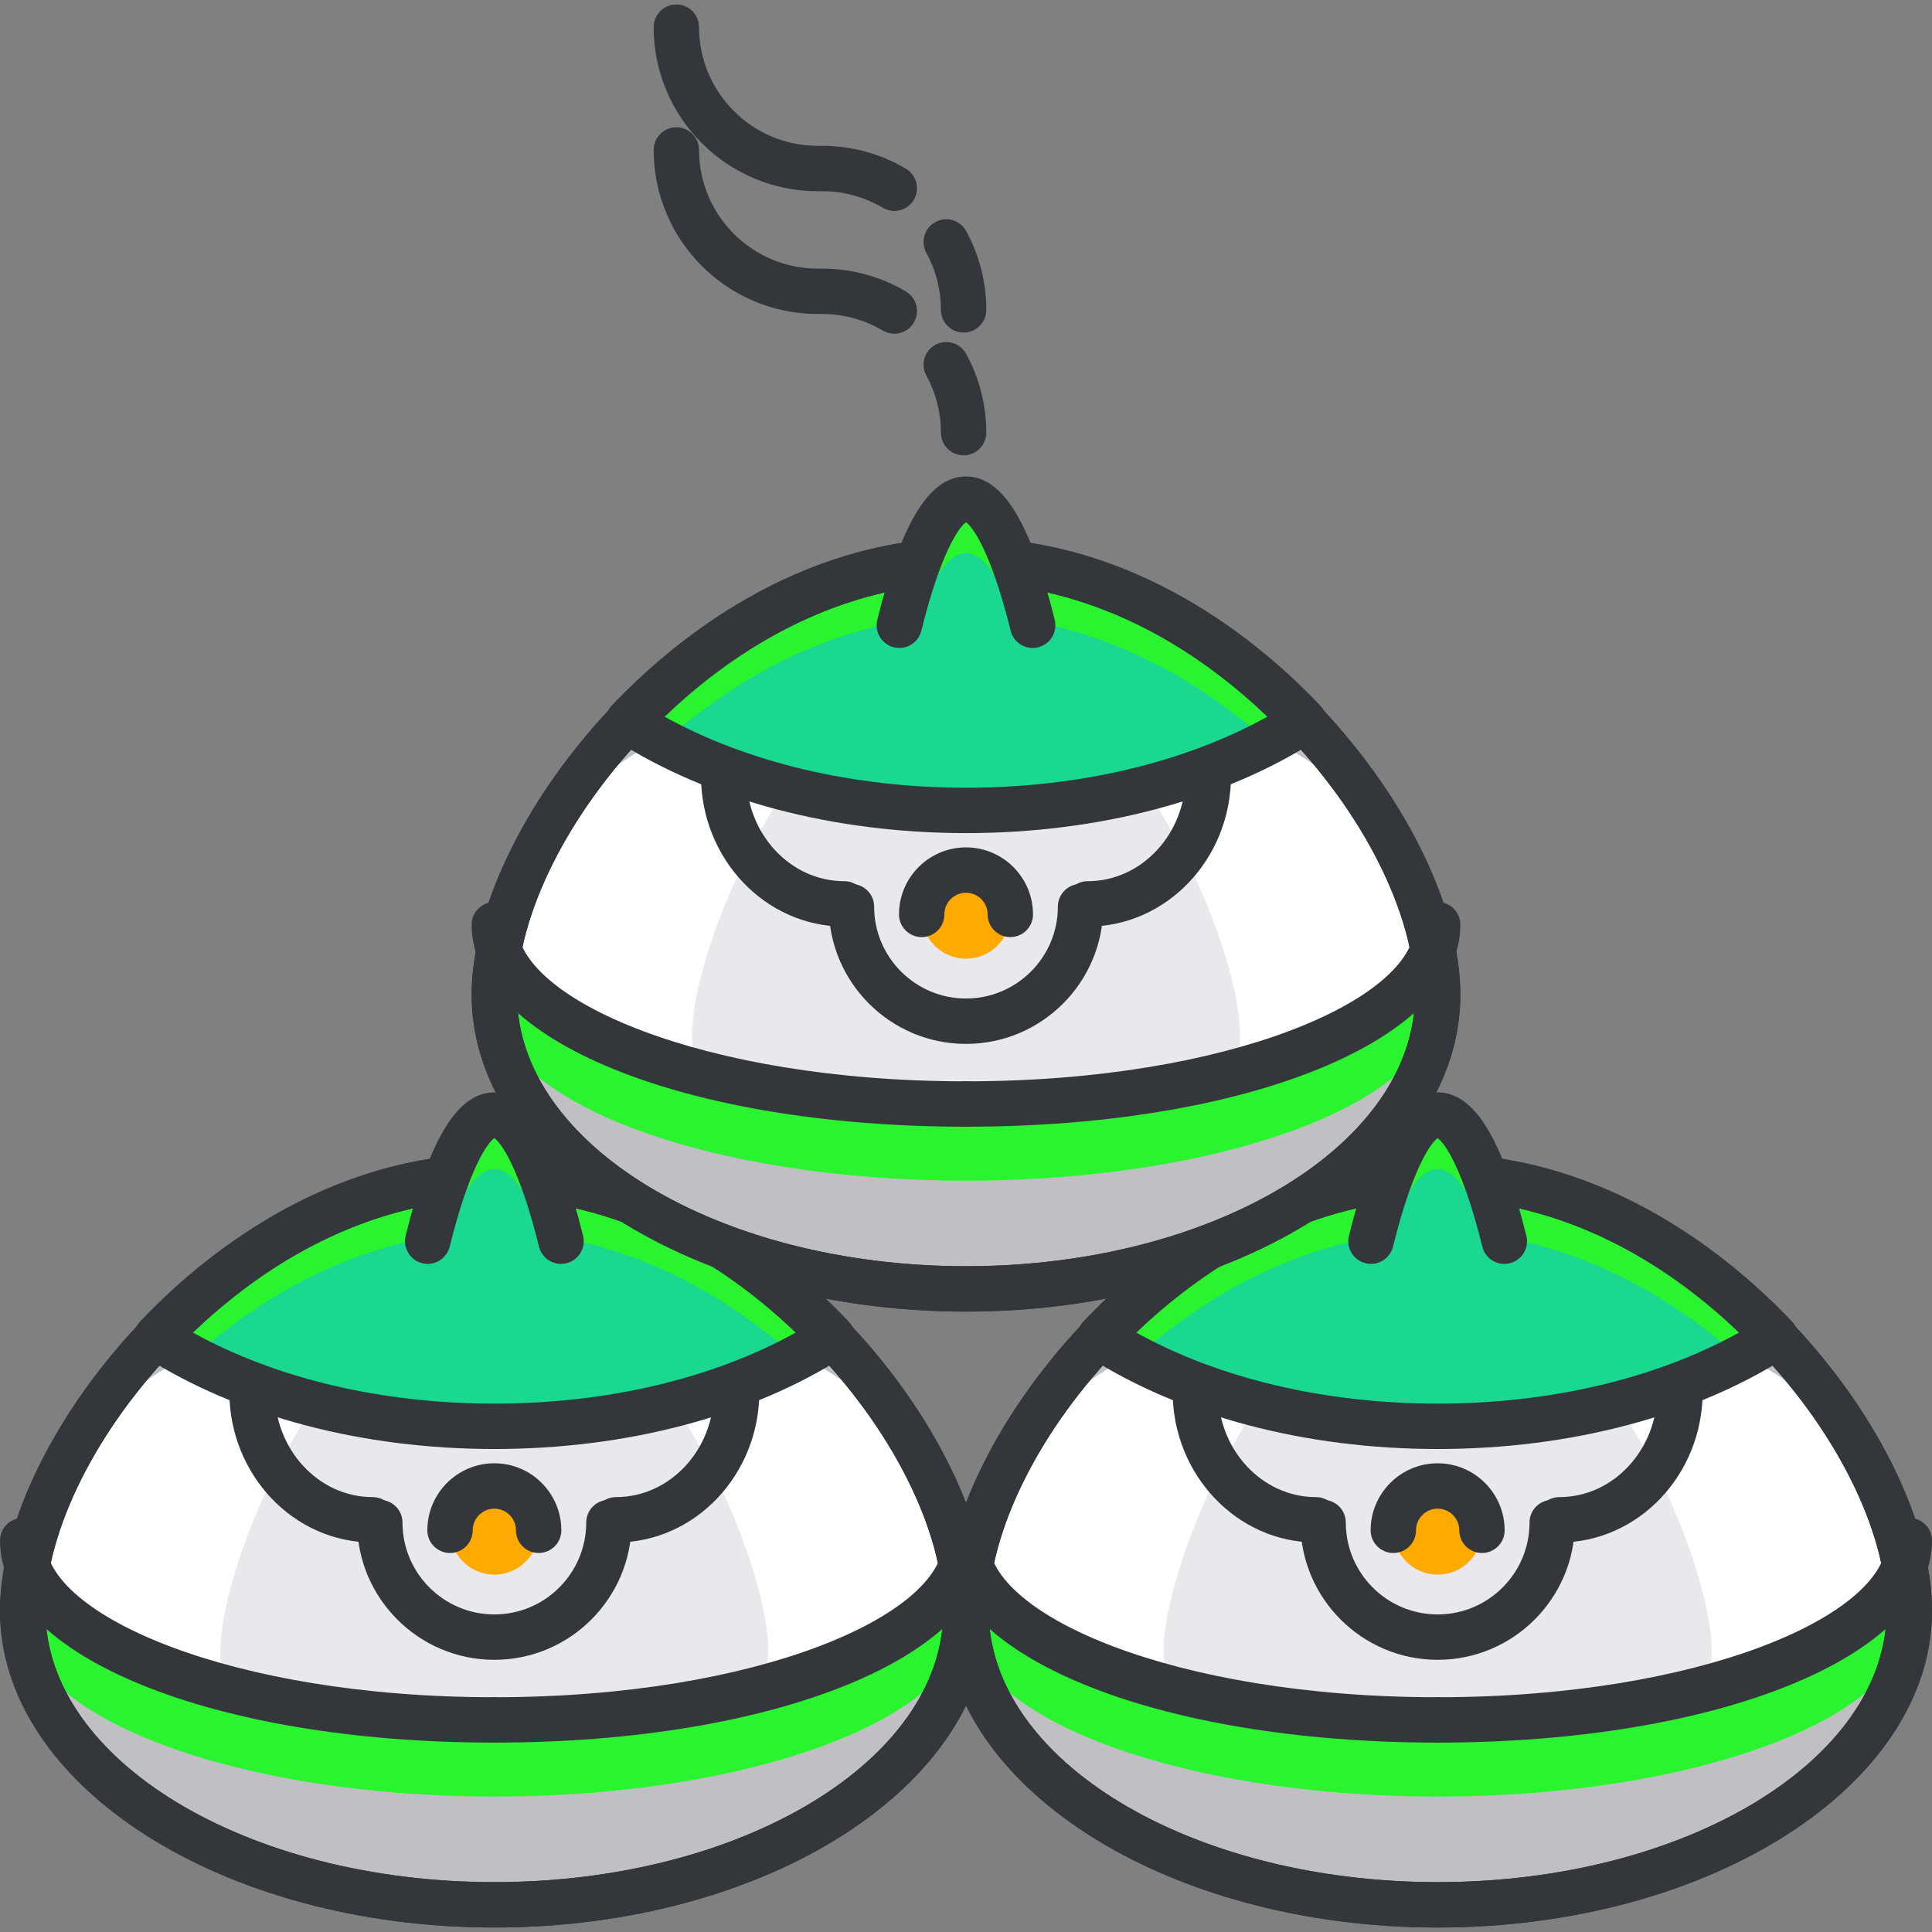 <?xml version="1.0" encoding="iso-8859-1"?>
<!-- Generator: Adobe Illustrator 19.0.0, SVG Export Plug-In . SVG Version: 6.00 Build 0)  -->
<svg version="1.1" id="Layer_1" xmlns="http://www.w3.org/2000/svg" xmlns:xlink="http://www.w3.org/1999/xlink" x="0px" y="0px"
	 viewBox="0 0 127.734 127.734" style="enable-background:new 0 0 127.734 127.734;" xml:space="preserve">
<rect x="0" y="0" width="127.734" height="127.734" fill="#808080" stroke="none"/>
<g>
	<g>
		<g>
			<g>
				<path style="fill:#C0C0C4;" d="M63.867,106.482c0,10.745-13.961,19.455-31.184,19.455c-17.223,0-31.184-8.71-31.184-19.455
					c0-10.747,13.961-28.708,31.184-28.708C49.906,77.774,63.867,95.735,63.867,106.482z"/>
			</g>
			<g>
				<path style="fill:#2AF42F;" d="M63.867,106.924c0,6.548-13.961,11.855-31.184,11.855c-17.223,0-31.184-5.308-31.184-11.855
					c0-6.546,13.961-17.492,31.184-17.492C49.906,89.432,63.867,100.378,63.867,106.924z"/>
			</g>
			<g>
				<path style="fill:#FFFFFF;" d="M63.867,101.858c0,6.547-13.961,11.854-31.184,11.854c-17.223,0-31.184-5.308-31.184-11.854
					c0-6.548,13.961-17.492,31.184-17.492C49.906,84.366,63.867,95.31,63.867,101.858z"/>
			</g>
			<g>
				<path style="fill:#E8E8ED;" d="M50.797,109.176c0,6.548-8.109,4.536-18.113,4.536s-18.113,2.012-18.113-4.536
					c0-6.546,8.109-24.811,18.113-24.811S50.797,102.63,50.797,109.176z"/>
			</g>
			<g>
				<path style="fill:#2AF42F;" d="M55.025,88.411c-5.664-5.985-13.578-10.637-22.342-10.637s-16.678,4.651-22.342,10.637
					c5.664,3.631,13.578,5.891,22.342,5.891S49.361,92.041,55.025,88.411z"/>
			</g>
			<g>
				<path style="fill:#1AD88F;" d="M12.709,89.776c5.41,2.823,12.371,4.525,19.975,4.525s14.564-1.702,19.975-4.525
					c-5.41-4.837-12.371-8.342-19.975-8.342S18.119,84.939,12.709,89.776z"/>
			</g>
			<g>
				<path style="fill:#33363A;" d="M32.684,127.437c-18.022,0-32.684-9.4-32.684-20.955c0-11.653,14.958-30.208,32.684-30.208
					s32.684,18.555,32.684,30.208C65.367,118.037,50.706,127.437,32.684,127.437z M32.684,79.274C16.584,79.274,3,95.986,3,106.482
					c0,9.9,13.316,17.955,29.684,17.955s29.684-8.055,29.684-17.955C62.367,95.986,48.783,79.274,32.684,79.274z"/>
			</g>
			<g>
				<path style="fill:#33363A;" d="M32.684,127.437c-18.022,0-32.684-9.4-32.684-20.955c0-11.653,14.958-30.208,32.684-30.208
					s32.684,18.555,32.684,30.208C65.367,118.037,50.706,127.437,32.684,127.437z M32.684,79.274C16.584,79.274,3,95.986,3,106.482
					c0,9.9,13.316,17.955,29.684,17.955s29.684-8.055,29.684-17.955C62.367,95.986,48.783,79.274,32.684,79.274z"/>
			</g>
			<g>
				<path style="fill:#33363A;" d="M32.684,95.801c-8.765,0-16.987-2.176-23.151-6.128c-0.376-0.241-0.625-0.637-0.679-1.081
					c-0.054-0.443,0.092-0.888,0.399-1.213c3.925-4.147,12.188-11.105,23.431-11.105s19.506,6.958,23.431,11.105
					c0.307,0.325,0.454,0.77,0.399,1.213c-0.054,0.444-0.303,0.84-0.679,1.081C49.67,93.625,41.449,95.801,32.684,95.801z
					 M12.759,88.106c5.482,3.038,12.476,4.695,19.924,4.695s14.442-1.657,19.924-4.695c-3.956-3.787-10.918-8.833-19.924-8.833
					S16.715,84.319,12.759,88.106z"/>
			</g>
			<g>
				<g>
					<path style="fill:#33363A;" d="M24.637,101.981c-5.224,0-9.475-4.478-9.475-9.982c0-0.829,0.671-1.5,1.5-1.5s1.5,0.671,1.5,1.5
						c0,3.85,2.904,6.982,6.475,6.982c0.829,0,1.5,0.671,1.5,1.5S25.465,101.981,24.637,101.981z"/>
				</g>
				<g>
					<path style="fill:#33363A;" d="M40.73,101.981c-0.829,0-1.5-0.671-1.5-1.5s0.671-1.5,1.5-1.5c3.57,0,6.475-3.132,6.475-6.982
						c0-0.829,0.671-1.5,1.5-1.5s1.5,0.671,1.5,1.5C50.205,97.503,45.955,101.981,40.73,101.981z"/>
				</g>
			</g>
			<g>
				<circle style="fill:#FFAA00;" cx="32.684" cy="101.176" r="2.93"/>
			</g>
			<g>
				<path style="fill:#33363A;" d="M32.684,109.738c-5.003,0-9.074-4.071-9.074-9.075c0-0.829,0.671-1.5,1.5-1.5s1.5,0.671,1.5,1.5
					c0,3.35,2.725,6.075,6.074,6.075s6.074-2.725,6.074-6.075c0-0.829,0.671-1.5,1.5-1.5s1.5,0.671,1.5,1.5
					C41.758,105.667,37.687,109.738,32.684,109.738z"/>
			</g>
			<g>
				<path style="fill:#33363A;" d="M35.613,102.676c-0.829,0-1.5-0.671-1.5-1.5c0-0.789-0.642-1.431-1.43-1.431
					s-1.43,0.642-1.43,1.431c0,0.829-0.671,1.5-1.5,1.5s-1.5-0.671-1.5-1.5c0-2.443,1.987-4.431,4.43-4.431s4.43,1.988,4.43,4.431
					C37.113,102.005,36.442,102.676,35.613,102.676z"/>
			</g>
			<g>
				<path style="fill:#2AF42F;" d="M28.275,82.061c1.195,2.82,2.731,4.523,4.408,4.523s3.213-1.703,4.408-4.523
					c-1.195-4.835-2.73-8.34-4.408-8.34S29.471,77.226,28.275,82.061z"/>
			</g>
			<g>
				<path style="fill:#1AD88F;" d="M32.684,77.29c-1.4,0-2.699,2.445-3.785,6.062c1.086,2.035,2.383,4.515,3.785,4.515
					c1.4,0,2.699-2.479,3.785-4.515C35.383,79.736,34.082,77.29,32.684,77.29z"/>
			</g>
			<g>
				<path style="fill:#33363A;" d="M37.091,83.562c-0.674,0-1.286-0.457-1.455-1.141c-1.277-5.166-2.497-6.87-2.952-7.171
					c-0.455,0.301-1.675,2.005-2.952,7.171c-0.198,0.805-1.012,1.295-1.816,1.096c-0.804-0.199-1.295-1.012-1.096-1.816
					c1.599-6.468,3.462-9.48,5.864-9.48s4.266,3.012,5.864,9.48c0.199,0.804-0.292,1.617-1.096,1.816
					C37.331,83.547,37.21,83.562,37.091,83.562z"/>
			</g>
			<g>
				<g>
					<path style="fill:#33363A;" d="M32.684,115.212C14.051,115.212,0,109.471,0,101.858c0-0.829,0.671-1.5,1.5-1.5
						s1.5,0.671,1.5,1.5c0,4.897,12.19,10.354,29.684,10.354c0.829,0,1.5,0.671,1.5,1.5S33.512,115.212,32.684,115.212z"/>
				</g>
				<g>
					<path style="fill:#33363A;" d="M32.684,115.212c-0.829,0-1.5-0.671-1.5-1.5s0.671-1.5,1.5-1.5
						c17.493,0,29.684-5.457,29.684-10.354c0-0.829,0.671-1.5,1.5-1.5s1.5,0.671,1.5,1.5
						C65.367,109.471,51.316,115.212,32.684,115.212z"/>
				</g>
			</g>
		</g>
		<g>
			<g>
				<path style="fill:#C0C0C4;" d="M126.234,106.482c0,10.745-13.961,19.455-31.184,19.455s-31.184-8.71-31.184-19.455
					c0-10.747,13.961-28.708,31.184-28.708S126.234,95.735,126.234,106.482z"/>
			</g>
			<g>
				<path style="fill:#2AF42F;" d="M126.234,106.924c0,6.548-13.961,11.855-31.184,11.855s-31.184-5.308-31.184-11.855
					c0-6.546,13.961-17.492,31.184-17.492S126.234,100.378,126.234,106.924z"/>
			</g>
			<g>
				<path style="fill:#FFFFFF;" d="M126.234,101.858c0,6.547-13.961,11.854-31.184,11.854s-31.184-5.308-31.184-11.854
					c0-6.548,13.961-17.492,31.184-17.492S126.234,95.31,126.234,101.858z"/>
			</g>
			<g>
				<path style="fill:#E8E8ED;" d="M113.164,109.176c0,6.548-8.109,4.536-18.113,4.536s-18.113,2.012-18.113-4.536
					c0-6.546,8.109-24.811,18.113-24.811S113.164,102.63,113.164,109.176z"/>
			</g>
			<g>
				<path style="fill:#2AF42F;" d="M117.393,88.411c-5.664-5.985-13.578-10.637-22.342-10.637s-16.678,4.651-22.342,10.637
					c5.664,3.631,13.578,5.891,22.342,5.891S111.728,92.041,117.393,88.411z"/>
			</g>
			<g>
				<path style="fill:#1AD88F;" d="M75.076,89.776c5.41,2.823,12.371,4.525,19.975,4.525s14.564-1.702,19.975-4.525
					c-5.41-4.837-12.371-8.342-19.975-8.342S80.486,84.939,75.076,89.776z"/>
			</g>
			<g>
				<path style="fill:#33363A;" d="M95.051,127.437c-18.022,0-32.684-9.4-32.684-20.955c0-11.653,14.958-30.208,32.684-30.208
					s32.684,18.555,32.684,30.208C127.734,118.037,113.073,127.437,95.051,127.437z M95.051,79.274
					c-16.099,0-29.684,16.712-29.684,27.208c0,9.9,13.316,17.955,29.684,17.955s29.684-8.055,29.684-17.955
					C124.734,95.986,111.15,79.274,95.051,79.274z"/>
			</g>
			<g>
				<path style="fill:#33363A;" d="M95.051,127.437c-18.022,0-32.684-9.4-32.684-20.955c0-11.653,14.958-30.208,32.684-30.208
					s32.684,18.555,32.684,30.208C127.734,118.037,113.073,127.437,95.051,127.437z M95.051,79.274
					c-16.099,0-29.684,16.712-29.684,27.208c0,9.9,13.316,17.955,29.684,17.955s29.684-8.055,29.684-17.955
					C124.734,95.986,111.15,79.274,95.051,79.274z"/>
			</g>
			<g>
				<path style="fill:#33363A;" d="M95.051,95.801c-8.765,0-16.987-2.176-23.151-6.128c-0.376-0.241-0.625-0.637-0.679-1.081
					c-0.054-0.443,0.092-0.888,0.399-1.213c3.925-4.147,12.188-11.105,23.431-11.105s19.506,6.958,23.431,11.105
					c0.307,0.325,0.454,0.77,0.399,1.213c-0.054,0.444-0.303,0.84-0.679,1.081C112.038,93.625,103.816,95.801,95.051,95.801z
					 M75.126,88.106c5.482,3.038,12.476,4.695,19.924,4.695s14.442-1.657,19.924-4.695c-3.956-3.787-10.918-8.833-19.924-8.833
					S79.083,84.319,75.126,88.106z"/>
			</g>
			<g>
				<g>
					<path style="fill:#33363A;" d="M87.004,101.981c-5.224,0-9.475-4.478-9.475-9.982c0-0.829,0.671-1.5,1.5-1.5s1.5,0.671,1.5,1.5
						c0,3.85,2.904,6.982,6.475,6.982c0.829,0,1.5,0.671,1.5,1.5S87.833,101.981,87.004,101.981z"/>
				</g>
				<g>
					<path style="fill:#33363A;" d="M103.098,101.981c-0.829,0-1.5-0.671-1.5-1.5s0.671-1.5,1.5-1.5c3.57,0,6.475-3.132,6.475-6.982
						c0-0.829,0.671-1.5,1.5-1.5s1.5,0.671,1.5,1.5C112.572,97.503,108.322,101.981,103.098,101.981z"/>
				</g>
			</g>
			<g>
				<circle style="fill:#FFAA00;" cx="95.051" cy="101.176" r="2.93"/>
			</g>
			<g>
				<path style="fill:#33363A;" d="M95.051,109.738c-5.003,0-9.074-4.071-9.074-9.075c0-0.829,0.671-1.5,1.5-1.5s1.5,0.671,1.5,1.5
					c0,3.35,2.725,6.075,6.074,6.075s6.074-2.725,6.074-6.075c0-0.829,0.671-1.5,1.5-1.5s1.5,0.671,1.5,1.5
					C104.125,105.667,100.054,109.738,95.051,109.738z"/>
			</g>
			<g>
				<path style="fill:#33363A;" d="M97.98,102.676c-0.829,0-1.5-0.671-1.5-1.5c0-0.789-0.642-1.431-1.43-1.431
					s-1.43,0.642-1.43,1.431c0,0.829-0.671,1.5-1.5,1.5s-1.5-0.671-1.5-1.5c0-2.443,1.987-4.431,4.43-4.431s4.43,1.988,4.43,4.431
					C99.48,102.005,98.809,102.676,97.98,102.676z"/>
			</g>
			<g>
				<path style="fill:#2AF42F;" d="M90.643,82.061c1.195,2.82,2.73,4.523,4.408,4.523c1.678,0,3.213-1.703,4.408-4.523
					c-1.195-4.835-2.73-8.34-4.408-8.34C93.373,73.721,91.838,77.226,90.643,82.061z"/>
			</g>
			<g>
				<path style="fill:#1AD88F;" d="M95.051,77.29c-1.398,0-2.699,2.445-3.785,6.062c1.086,2.035,2.385,4.515,3.785,4.515
					c1.4,0,2.699-2.479,3.785-4.515C97.75,79.736,96.449,77.29,95.051,77.29z"/>
			</g>
			<g>
				<path style="fill:#33363A;" d="M99.458,83.562c-0.674,0-1.286-0.457-1.455-1.141c-1.277-5.166-2.497-6.87-2.952-7.171
					c-0.455,0.301-1.675,2.005-2.952,7.171c-0.199,0.805-1.011,1.295-1.816,1.096c-0.804-0.199-1.295-1.012-1.096-1.816
					c1.599-6.468,3.462-9.48,5.864-9.48s4.266,3.012,5.864,9.48c0.199,0.804-0.292,1.617-1.096,1.816
					C99.698,83.547,99.577,83.562,99.458,83.562z"/>
			</g>
			<g>
				<g>
					<path style="fill:#33363A;" d="M95.051,115.212c-18.633,0-32.684-5.741-32.684-13.354c0-0.829,0.671-1.5,1.5-1.5
						s1.5,0.671,1.5,1.5c0,4.897,12.19,10.354,29.684,10.354c0.829,0,1.5,0.671,1.5,1.5S95.879,115.212,95.051,115.212z"/>
				</g>
				<g>
					<path style="fill:#33363A;" d="M95.051,115.212c-0.829,0-1.5-0.671-1.5-1.5s0.671-1.5,1.5-1.5
						c17.493,0,29.684-5.457,29.684-10.354c0-0.829,0.671-1.5,1.5-1.5s1.5,0.671,1.5,1.5
						C127.734,109.471,113.684,115.212,95.051,115.212z"/>
				</g>
			</g>
		</g>
		<g>
			<g>
				<path style="fill:#C0C0C4;" d="M95.051,65.762c0,10.744-13.961,19.454-31.184,19.454c-17.223,0-31.184-8.71-31.184-19.454
					c0-10.748,13.961-28.709,31.184-28.709C81.09,37.053,95.051,55.014,95.051,65.762z"/>
			</g>
			<g>
				<path style="fill:#2AF42F;" d="M95.051,66.204c0,6.548-13.961,11.855-31.184,11.855c-17.223,0-31.184-5.308-31.184-11.855
					c0-6.546,13.961-17.492,31.184-17.492C81.09,48.711,95.051,59.658,95.051,66.204z"/>
			</g>
			<g>
				<path style="fill:#FFFFFF;" d="M95.051,61.137c0,6.547-13.961,11.854-31.184,11.854c-17.223,0-31.184-5.308-31.184-11.854
					c0-6.548,13.961-17.492,31.184-17.492C81.09,43.645,95.051,54.589,95.051,61.137z"/>
			</g>
			<g>
				<path style="fill:#E8E8ED;" d="M81.98,68.456c0,6.548-8.109,4.536-18.113,4.536c-10.004,0-18.113,2.012-18.113-4.536
					c0-6.546,8.109-24.811,18.113-24.811C73.871,43.645,81.98,61.91,81.98,68.456z"/>
			</g>
			<g>
				<path style="fill:#2AF42F;" d="M86.209,47.69c-5.664-5.985-13.578-10.637-22.342-10.637c-8.764,0-16.678,4.651-22.342,10.637
					c5.664,3.631,13.578,5.891,22.342,5.891C72.631,53.581,80.545,51.321,86.209,47.69z"/>
			</g>
			<g>
				<path style="fill:#1AD88F;" d="M43.893,49.055c5.41,2.823,12.371,4.525,19.975,4.525c7.603,0,14.564-1.702,19.975-4.525
					c-5.41-4.837-12.371-8.342-19.975-8.342C56.264,40.713,49.303,44.218,43.893,49.055z"/>
			</g>
			<g>
				<path style="fill:#33363A;" d="M63.867,86.716c-18.022,0-32.684-9.4-32.684-20.954c0-11.654,14.958-30.209,32.684-30.209
					s32.684,18.555,32.684,30.209C96.551,77.316,81.889,86.716,63.867,86.716z M63.867,38.553
					c-16.099,0-29.684,16.712-29.684,27.209c0,9.9,13.316,17.954,29.684,17.954s29.684-8.054,29.684-17.954
					C93.551,55.266,79.966,38.553,63.867,38.553z"/>
			</g>
			<g>
				<path style="fill:#33363A;" d="M63.867,86.716c-18.022,0-32.684-9.4-32.684-20.954c0-11.654,14.958-30.209,32.684-30.209
					s32.684,18.555,32.684,30.209C96.551,77.316,81.889,86.716,63.867,86.716z M63.867,38.553
					c-16.099,0-29.684,16.712-29.684,27.209c0,9.9,13.316,17.954,29.684,17.954s29.684-8.054,29.684-17.954
					C93.551,55.266,79.966,38.553,63.867,38.553z"/>
			</g>
			<g>
				<path style="fill:#33363A;" d="M63.867,55.081c-8.765,0-16.987-2.176-23.151-6.128c-0.376-0.241-0.625-0.637-0.679-1.081
					c-0.054-0.443,0.092-0.888,0.399-1.213c3.925-4.147,12.188-11.105,23.431-11.105s19.506,6.958,23.431,11.105
					c0.307,0.325,0.454,0.77,0.399,1.213c-0.054,0.444-0.303,0.84-0.679,1.081C80.854,52.904,72.632,55.081,63.867,55.081z
					 M43.943,47.386c5.482,3.038,12.476,4.695,19.924,4.695s14.442-1.657,19.924-4.695c-3.956-3.787-10.918-8.833-19.924-8.833
					S47.899,43.599,43.943,47.386z"/>
			</g>
			<g>
				<g>
					<path style="fill:#33363A;" d="M55.82,61.26c-5.224,0-9.475-4.478-9.475-9.982c0-0.829,0.671-1.5,1.5-1.5s1.5,0.671,1.5,1.5
						c0,3.85,2.904,6.982,6.475,6.982c0.829,0,1.5,0.671,1.5,1.5S56.649,61.26,55.82,61.26z"/>
				</g>
				<g>
					<path style="fill:#33363A;" d="M71.914,61.26c-0.829,0-1.5-0.671-1.5-1.5s0.671-1.5,1.5-1.5c3.57,0,6.475-3.132,6.475-6.982
						c0-0.829,0.671-1.5,1.5-1.5s1.5,0.671,1.5,1.5C81.389,56.782,77.138,61.26,71.914,61.26z"/>
				</g>
			</g>
			<g>
				<circle style="fill:#FFAA00;" cx="63.867" cy="60.456" r="2.93"/>
			</g>
			<g>
				<path style="fill:#33363A;" d="M63.867,69.017c-5.003,0-9.074-4.071-9.074-9.075c0-0.829,0.671-1.5,1.5-1.5s1.5,0.671,1.5,1.5
					c0,3.35,2.725,6.075,6.074,6.075s6.074-2.725,6.074-6.075c0-0.829,0.671-1.5,1.5-1.5s1.5,0.671,1.5,1.5
					C72.941,64.946,68.871,69.017,63.867,69.017z"/>
			</g>
			<g>
				<path style="fill:#33363A;" d="M66.797,61.956c-0.829,0-1.5-0.671-1.5-1.5c0-0.789-0.642-1.431-1.43-1.431
					s-1.43,0.642-1.43,1.431c0,0.829-0.671,1.5-1.5,1.5s-1.5-0.671-1.5-1.5c0-2.443,1.987-4.431,4.43-4.431s4.43,1.988,4.43,4.431
					C68.297,61.284,67.625,61.956,66.797,61.956z"/>
			</g>
			<g>
				<path style="fill:#2AF42F;" d="M59.459,41.34c1.195,2.82,2.73,4.524,4.408,4.524c1.678,0,3.213-1.703,4.408-4.524
					C67.08,36.505,65.545,33,63.867,33C62.189,33,60.654,36.505,59.459,41.34z"/>
			</g>
			<g>
				<path style="fill:#1AD88F;" d="M63.867,36.57c-1.398,0-2.699,2.445-3.785,6.062c1.086,2.034,2.385,4.515,3.785,4.515
					c1.4,0,2.699-2.48,3.785-4.515C66.566,39.015,65.266,36.57,63.867,36.57z"/>
			</g>
			<g>
				<path style="fill:#33363A;" d="M68.274,42.841c-0.674,0-1.286-0.457-1.455-1.141c-1.277-5.166-2.497-6.87-2.952-7.171
					c-0.455,0.301-1.675,2.005-2.952,7.171c-0.199,0.804-1.013,1.295-1.816,1.096c-0.804-0.199-1.295-1.012-1.096-1.816
					c1.599-6.468,3.462-9.48,5.864-9.48s4.266,3.012,5.864,9.48c0.199,0.804-0.292,1.617-1.096,1.816
					C68.515,42.826,68.394,42.841,68.274,42.841z"/>
			</g>
			<g>
				<g>
					<path style="fill:#33363A;" d="M63.867,74.492c-18.633,0-32.684-5.741-32.684-13.354c0-0.829,0.671-1.5,1.5-1.5
						s1.5,0.671,1.5,1.5c0,4.897,12.19,10.354,29.684,10.354c0.829,0,1.5,0.671,1.5,1.5S64.696,74.492,63.867,74.492z"/>
				</g>
				<g>
					<path style="fill:#33363A;" d="M63.867,74.492c-0.829,0-1.5-0.671-1.5-1.5s0.671-1.5,1.5-1.5
						c17.493,0,29.684-5.457,29.684-10.354c0-0.829,0.671-1.5,1.5-1.5s1.5,0.671,1.5,1.5C96.551,68.75,82.5,74.492,63.867,74.492z"
						/>
				</g>
			</g>
			<g>
				<g>
					<path style="fill:none;stroke:#33363A;stroke-width:3;stroke-linecap:round;stroke-linejoin:round;stroke-miterlimit:10;" d="
						M32.684,66.487"/>
				</g>
				<g>
					<path style="fill:none;stroke:#33363A;stroke-width:3;stroke-linecap:round;stroke-linejoin:round;stroke-miterlimit:10;" d="
						M95.051,66.487"/>
				</g>
			</g>
		</g>
	</g>
	<g>
		<g>
			<g>
				<path style="fill:#33363A;" d="M54.063,20.76c-5.98,0-10.846-4.864-10.846-10.844c0-0.829,0.671-1.5,1.5-1.5s1.5,0.671,1.5,1.5
					c0,4.325,3.52,7.844,7.846,7.844c0.829,0,1.5,0.671,1.5,1.5S54.891,20.76,54.063,20.76z"/>
			</g>
			<g>
				<path style="fill:#33363A;" d="M63.709,30.104c-0.828,0-1.5-0.671-1.5-1.5c0-1.318-0.333-2.621-0.962-3.767
					c-0.398-0.727-0.133-1.638,0.593-2.037c0.727-0.399,1.639-0.132,2.037,0.593c0.871,1.587,1.332,3.388,1.332,5.209
					C65.209,29.432,64.538,30.104,63.709,30.104L63.709,30.104z M59.127,22.064c-0.26,0-0.524-0.067-0.764-0.21
					c-1.205-0.716-2.588-1.094-3.998-1.094c-0.829,0-1.5-0.671-1.5-1.5s0.671-1.5,1.5-1.5c1.949,0,3.861,0.523,5.529,1.514
					c0.712,0.423,0.947,1.343,0.524,2.056C60.139,21.802,59.64,22.064,59.127,22.064z"/>
			</g>
		</g>
		<g>
			<g>
				<path style="fill:#33363A;" d="M54.063,12.642c-5.98,0-10.846-4.865-10.846-10.845c0-0.829,0.671-1.5,1.5-1.5s1.5,0.671,1.5,1.5
					c0,4.326,3.52,7.845,7.846,7.845c0.829,0,1.5,0.671,1.5,1.5S54.891,12.642,54.063,12.642z"/>
			</g>
			<g>
				<path style="fill:#33363A;" d="M63.709,21.986c-0.828,0-1.5-0.671-1.5-1.5c0-1.318-0.333-2.621-0.962-3.767
					c-0.398-0.727-0.133-1.638,0.593-2.037c0.727-0.398,1.639-0.132,2.037,0.593c0.871,1.587,1.332,3.388,1.332,5.209
					C65.209,21.314,64.538,21.985,63.709,21.986L63.709,21.986z M59.127,13.946c-0.26,0-0.524-0.067-0.764-0.21
					c-1.205-0.716-2.588-1.094-3.998-1.094c-0.829,0-1.5-0.671-1.5-1.5s0.671-1.5,1.5-1.5c1.949,0,3.861,0.523,5.529,1.514
					c0.712,0.423,0.947,1.343,0.524,2.056C60.139,13.684,59.64,13.946,59.127,13.946z"/>
			</g>
		</g>
	</g>
</g>
<g>
</g>
<g>
</g>
<g>
</g>
<g>
</g>
<g>
</g>
<g>
</g>
<g>
</g>
<g>
</g>
<g>
</g>
<g>
</g>
<g>
</g>
<g>
</g>
<g>
</g>
<g>
</g>
<g>
</g>
</svg>
